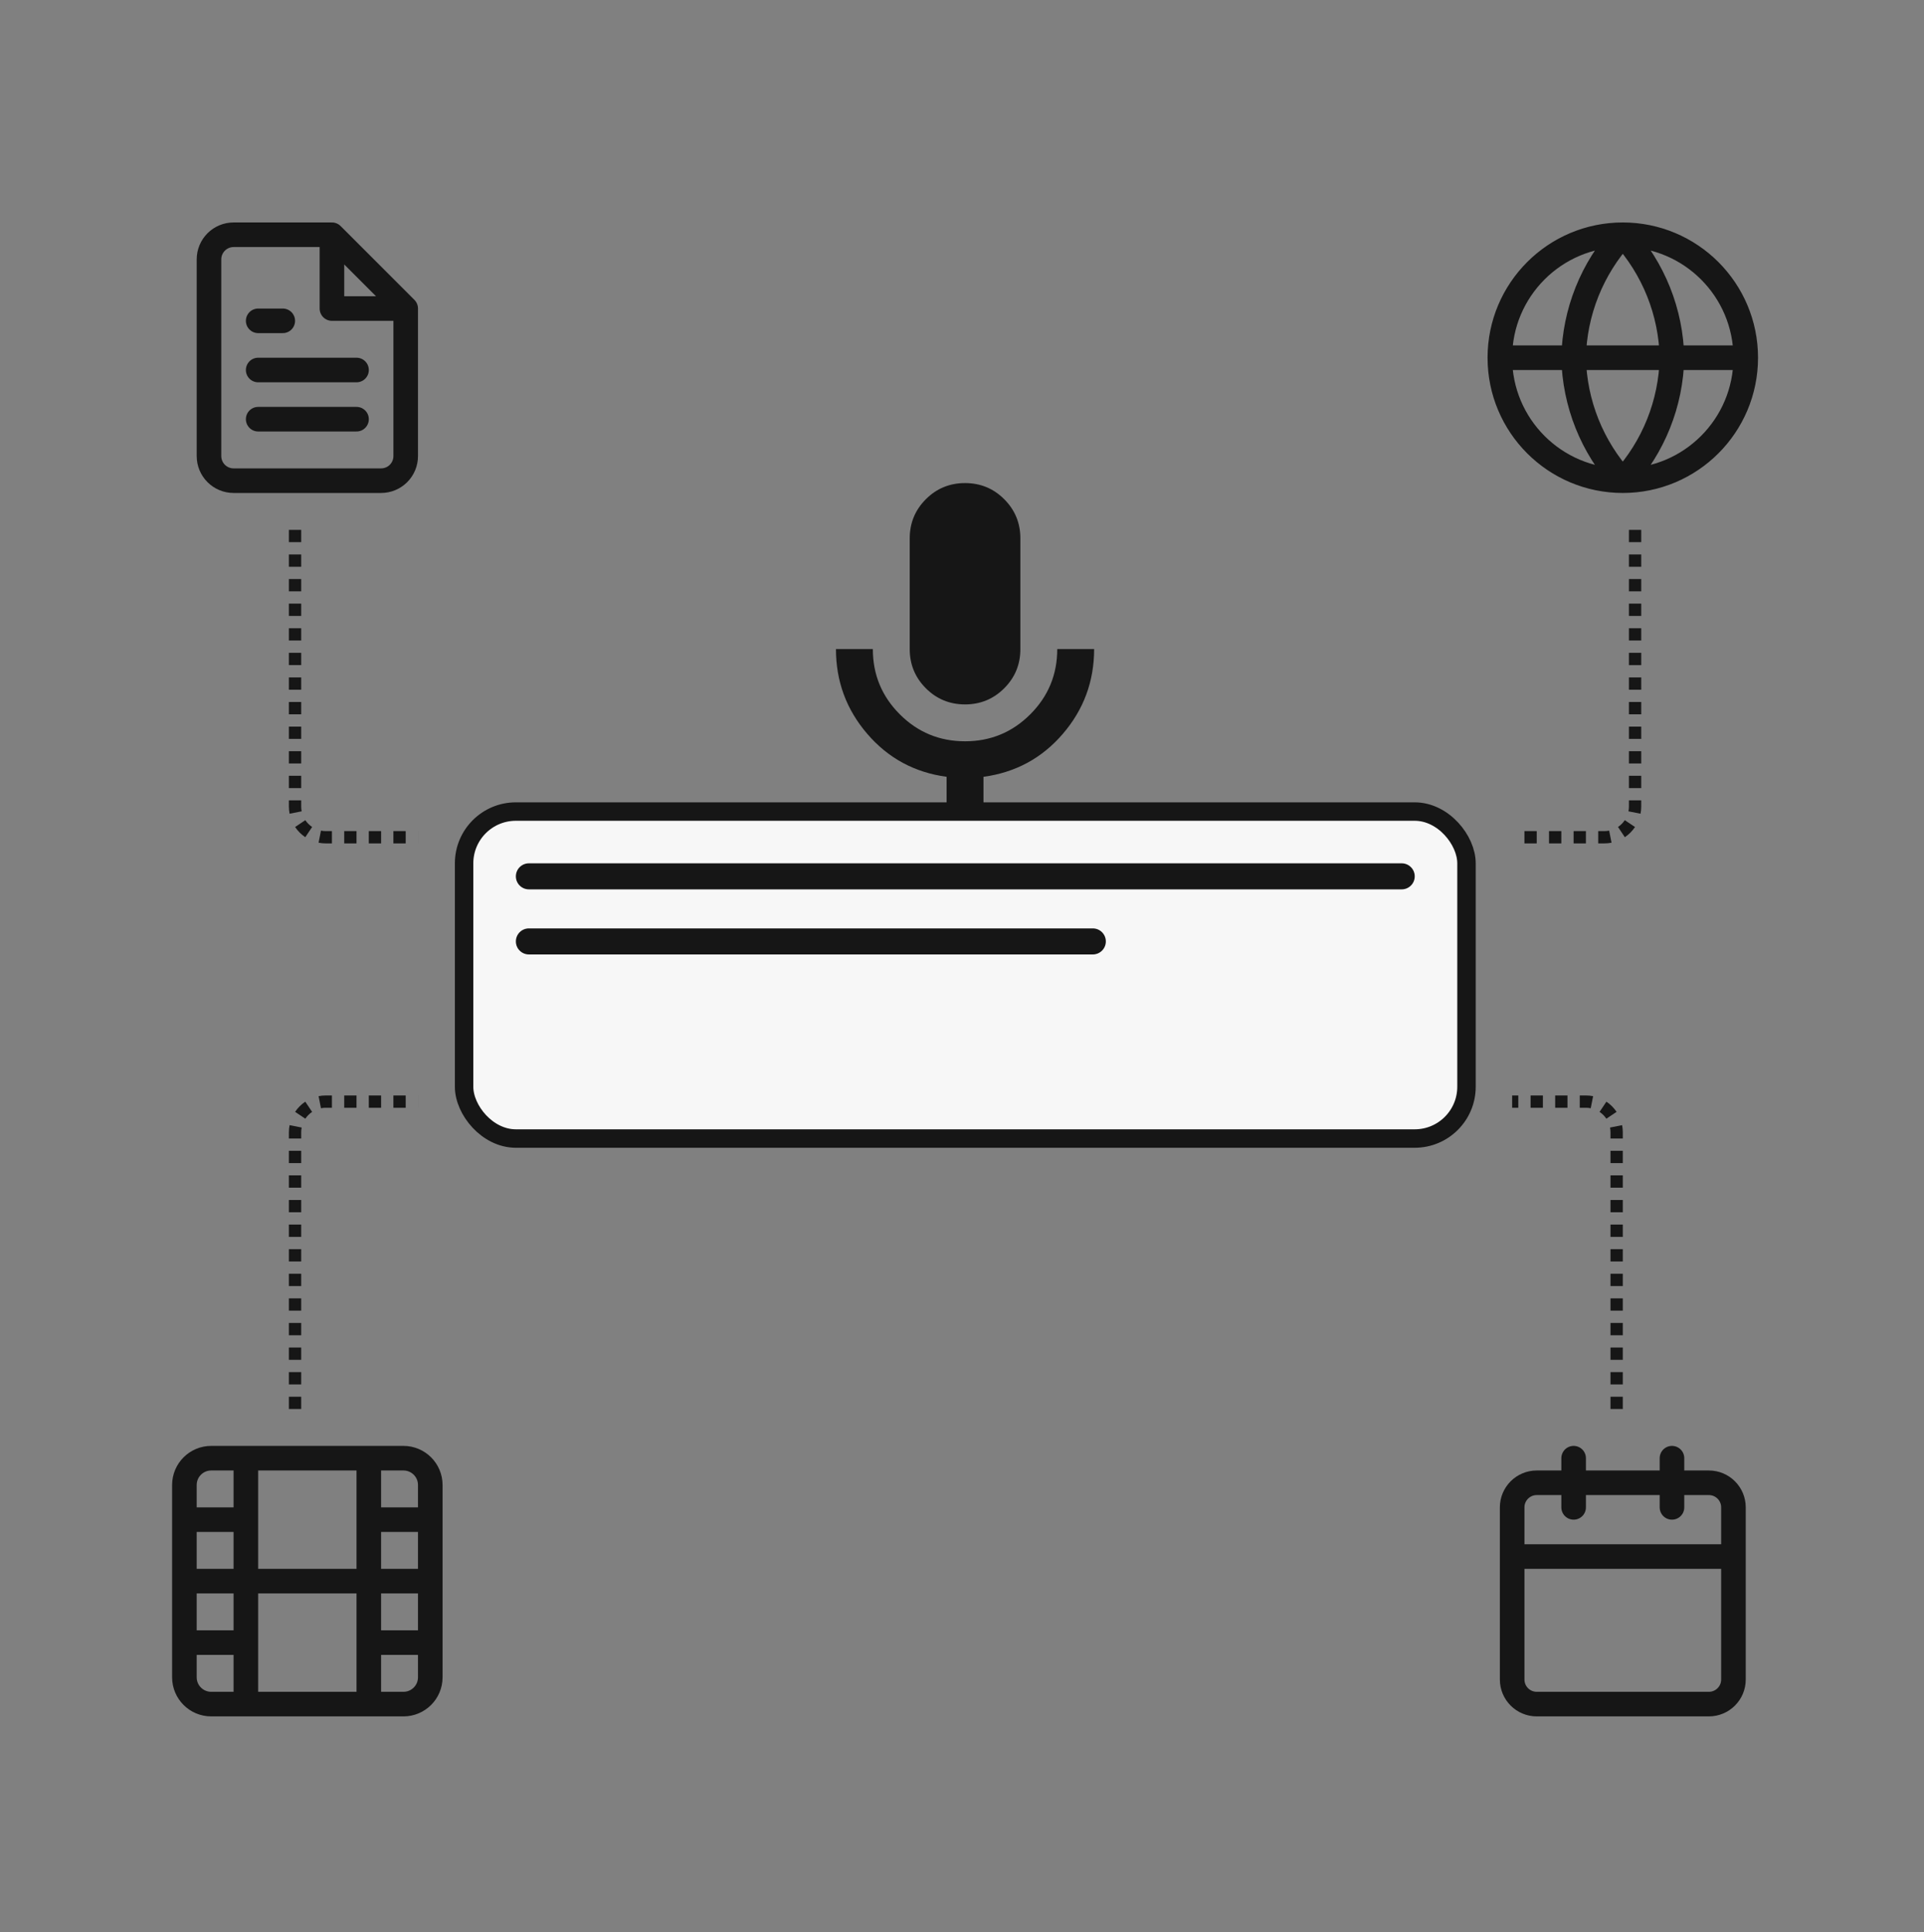 <svg width="240" height="241" viewBox="0 0 240 241" fill="none" xmlns="http://www.w3.org/2000/svg">
<rect x="0" y="0" width="240" height="241" fill="#808080" stroke="none"/>
<path fill-rule="evenodd" clip-rule="evenodd" d="M40.638 105.19H41.404V103.656H40.638C40.431 103.656 40.23 103.636 40.038 103.598L39.74 105.102C40.03 105.16 40.331 105.19 40.638 105.19ZM38.935 103.141L38.082 104.415C37.58 104.079 37.148 103.647 36.812 103.145L38.086 102.292C38.311 102.627 38.6 102.916 38.935 103.141ZM37.571 66.084H36.037V67.618H37.571V66.084ZM37.571 69.151H36.037V70.685H37.571V69.151ZM37.571 72.219H36.037V73.752H37.571V72.219ZM37.571 75.286H36.037V76.819H37.571V75.286ZM37.571 78.353H36.037V79.886H37.571V78.353ZM37.571 81.42H36.037V82.953H37.571V81.42ZM37.571 84.487H36.037V86.02H37.571V84.487ZM37.571 87.554H36.037V89.088H37.571V87.554ZM37.571 90.621H36.037V92.155H37.571V90.621ZM37.571 93.688H36.037V95.222H37.571V93.688ZM37.571 96.755H36.037V98.289H37.571V96.755ZM37.571 99.822H36.037V100.589C36.037 100.896 36.067 101.197 36.125 101.487L37.629 101.189C37.591 100.996 37.571 100.796 37.571 100.589V99.822ZM42.938 103.656V105.19H44.472V103.656H42.938ZM46.005 103.656V105.19H47.539V103.656H46.005ZM49.072 103.656V105.19H50.606V103.656H49.072ZM52.139 103.656V105.19H52.141V103.656H52.139ZM188.626 138.161V136.627H189.393V138.161H188.626ZM52.141 136.627V138.161H52.139V136.627H52.141ZM197.06 136.627H197.827C198.134 136.627 198.435 136.658 198.725 136.715L198.427 138.219C198.234 138.181 198.034 138.161 197.827 138.161H197.06V136.627ZM200.383 137.402L199.53 138.677C199.865 138.901 200.154 139.19 200.378 139.525L201.653 138.672C201.317 138.17 200.885 137.738 200.383 137.402ZM202.428 175.733H200.894V174.199H202.428V175.733ZM202.428 172.666H200.894V171.132H202.428V172.666ZM202.428 169.599H200.894V168.065H202.428V169.599ZM202.428 166.532H200.894V164.998H202.428V166.532ZM202.428 163.465H200.894V161.931H202.428V163.465ZM202.428 160.397H200.894V158.864H202.428V160.397ZM202.428 157.33H200.894V155.797H202.428V157.33ZM202.428 154.263H200.894V152.73H202.428V154.263ZM202.428 151.196H200.894V149.663H202.428V151.196ZM202.428 148.129H200.894V146.595H202.428V148.129ZM202.428 145.062H200.894V143.528H202.428V145.062ZM202.428 141.995H200.894V141.228C200.894 141.021 200.874 140.821 200.836 140.628L202.34 140.33C202.398 140.621 202.428 140.921 202.428 141.228V141.995ZM195.527 136.627V138.161H193.993V136.627H195.527ZM192.46 136.627V138.161H190.926V136.627H192.46ZM41.404 136.627H40.638C40.331 136.627 40.03 136.658 39.74 136.715L40.038 138.219C40.23 138.181 40.431 138.161 40.638 138.161H41.404V136.627ZM38.082 137.402L38.935 138.677C38.6 138.901 38.311 139.19 38.086 139.525L36.812 138.672C37.148 138.17 37.58 137.738 38.082 137.402ZM36.037 175.733H37.571V174.199H36.037V175.733ZM36.037 172.666H37.571V171.132H36.037V172.666ZM36.037 169.599H37.571V168.065H36.037V169.599ZM36.037 166.532H37.571V164.998H36.037V166.532ZM36.037 163.465H37.571V161.931H36.037V163.465ZM36.037 160.397H37.571V158.864H36.037V160.397ZM36.037 157.33H37.571V155.797H36.037V157.33ZM36.037 154.263H37.571V152.73H36.037V154.263ZM36.037 151.196H37.571V149.663H36.037V151.196ZM36.037 148.129H37.571V146.595H36.037V148.129ZM36.037 145.062H37.571V143.528H36.037V145.062ZM36.037 141.995H37.571V141.228C37.571 141.021 37.591 140.821 37.629 140.628L36.125 140.33C36.067 140.621 36.037 140.921 36.037 141.228V141.995ZM42.938 136.627V138.161H44.472V136.627H42.938ZM46.005 136.627V138.161H47.539V136.627H46.005ZM49.072 136.627V138.161H50.606V136.627H49.072ZM199.359 105.19H200.126C200.433 105.19 200.733 105.16 201.024 105.102L200.726 103.598C200.533 103.636 200.333 103.656 200.126 103.656H199.359V105.19ZM202.682 104.415L201.829 103.141C202.164 102.916 202.453 102.627 202.677 102.292L203.952 103.145C203.616 103.647 203.184 104.079 202.682 104.415ZM204.727 66.085H203.193V67.618H204.727V66.085ZM204.727 69.152H203.193V70.685H204.727V69.152ZM204.727 72.219H203.193V73.752H204.727V72.219ZM204.727 75.286H203.193V76.819H204.727V75.286ZM204.727 78.353H203.193V79.886H204.727V78.353ZM204.727 81.42H203.193V82.954H204.727V81.42ZM204.727 84.487H203.193V86.021H204.727V84.487ZM204.727 87.554H203.193V89.088H204.727V87.554ZM204.727 90.621H203.193V92.155H204.727V90.621ZM204.727 93.688H203.193V95.222H204.727V93.688ZM204.727 96.755H203.193V98.289H204.727V96.755ZM204.727 99.823H203.193V100.589C203.193 100.796 203.173 100.997 203.135 101.19L204.639 101.487C204.696 101.197 204.727 100.897 204.727 100.589V99.823ZM197.826 105.19V103.656H196.292V105.19H197.826ZM194.759 105.19V103.656H193.225V105.19H194.759ZM191.691 105.19V103.656H190.158V105.19H191.691Z" fill="#161616"/>
<path d="M120.38 87.854C118.463 87.854 116.833 87.183 115.491 85.841C114.15 84.499 113.479 82.87 113.479 80.953V67.151C113.479 65.234 114.15 63.605 115.491 62.263C116.833 60.921 118.463 60.25 120.38 60.25C122.297 60.25 123.926 60.921 125.268 62.263C126.61 63.605 127.281 65.234 127.281 67.151V80.953C127.281 82.87 126.61 84.499 125.268 85.841C123.926 87.183 122.297 87.854 120.38 87.854ZM118.079 103.956V96.883C114.092 96.346 110.795 94.563 108.188 91.534C105.581 88.506 104.277 84.978 104.277 80.953H108.878C108.878 84.135 109.999 86.847 112.242 89.09C114.485 91.333 117.197 92.454 120.38 92.454C123.562 92.454 126.274 91.333 128.517 89.09C130.76 86.847 131.881 84.135 131.881 80.953H136.482C136.482 84.978 135.178 88.506 132.571 91.534C129.964 94.563 126.667 96.346 122.68 96.883V103.956H118.079Z" fill="#161616"/>
<rect x="57.891" y="101.218" width="125.04" height="40.781" rx="6.458" fill="#F7F7F7"/>
<rect x="57.891" y="101.218" width="125.04" height="40.781" rx="6.458" stroke="#161616" stroke-width="2.3"/>
<path d="M64.35 109.299C64.35 108.402 65.076 107.675 65.973 107.675H174.85C175.747 107.675 176.474 108.402 176.474 109.299C176.474 110.195 175.747 110.922 174.85 110.922H65.973C65.076 110.922 64.35 110.195 64.35 109.299Z" fill="#161616"/>
<path d="M64.35 117.415C64.35 116.519 65.076 115.792 65.973 115.792H136.318C137.215 115.792 137.942 116.519 137.942 117.415C137.942 118.312 137.215 119.039 136.318 119.039H65.973C65.076 119.039 64.35 118.312 64.35 117.415Z" fill="#161616"/>
<path d="M41.406 29.279H29.137C28.324 29.279 27.544 29.602 26.969 30.178C26.393 30.753 26.07 31.533 26.07 32.346V56.883C26.07 57.697 26.393 58.477 26.969 59.052C27.544 59.627 28.324 59.95 29.137 59.95H47.54C48.353 59.95 49.133 59.627 49.709 59.052C50.284 58.477 50.607 57.697 50.607 56.883V38.481M41.406 29.279L50.607 38.481M41.406 29.279V38.481H50.607M44.473 46.148H32.205M44.473 52.282H32.205M35.272 40.014H32.205" stroke="#161616" stroke-width="3.067" stroke-linecap="round" stroke-linejoin="round"/>
<path d="M217.763 44.615C217.763 53.084 210.897 59.95 202.427 59.95M217.763 44.615C217.763 36.145 210.897 29.279 202.427 29.279M217.763 44.615H187.092M202.427 59.95C193.958 59.95 187.092 53.084 187.092 44.615M202.427 59.95C206.263 55.751 208.443 50.301 208.561 44.615C208.443 38.928 206.263 33.479 202.427 29.279M202.427 59.95C198.591 55.751 196.412 50.301 196.293 44.615C196.412 38.928 198.591 33.479 202.427 29.279M187.092 44.615C187.092 36.145 193.958 29.279 202.427 29.279" stroke="#161616" stroke-width="3.067" stroke-linecap="round" stroke-linejoin="round"/>
<path d="M208.563 181.866V188M196.295 181.866V188M188.627 194.135H216.231M191.694 184.933H213.164C214.858 184.933 216.231 186.306 216.231 188V209.47C216.231 211.164 214.858 212.537 213.164 212.537H191.694C190 212.537 188.627 211.164 188.627 209.47V188C188.627 186.306 190 184.933 191.694 184.933Z" stroke="#161616" stroke-width="3.067" stroke-linecap="round" stroke-linejoin="round"/>
<path d="M30.67 181.866V212.537M46.005 181.866V212.537M23.002 197.202H53.673M23.002 189.534H30.67M23.002 204.869H30.67M46.005 204.869H53.673M46.005 189.534H53.673M26.345 181.866H50.33C52.176 181.866 53.673 183.363 53.673 185.209V209.194C53.673 211.04 52.176 212.537 50.33 212.537H26.345C24.499 212.537 23.002 211.04 23.002 209.194V185.209C23.002 183.363 24.499 181.866 26.345 181.866Z" stroke="#161616" stroke-width="3.067" stroke-linecap="round" stroke-linejoin="round"/>
</svg>
